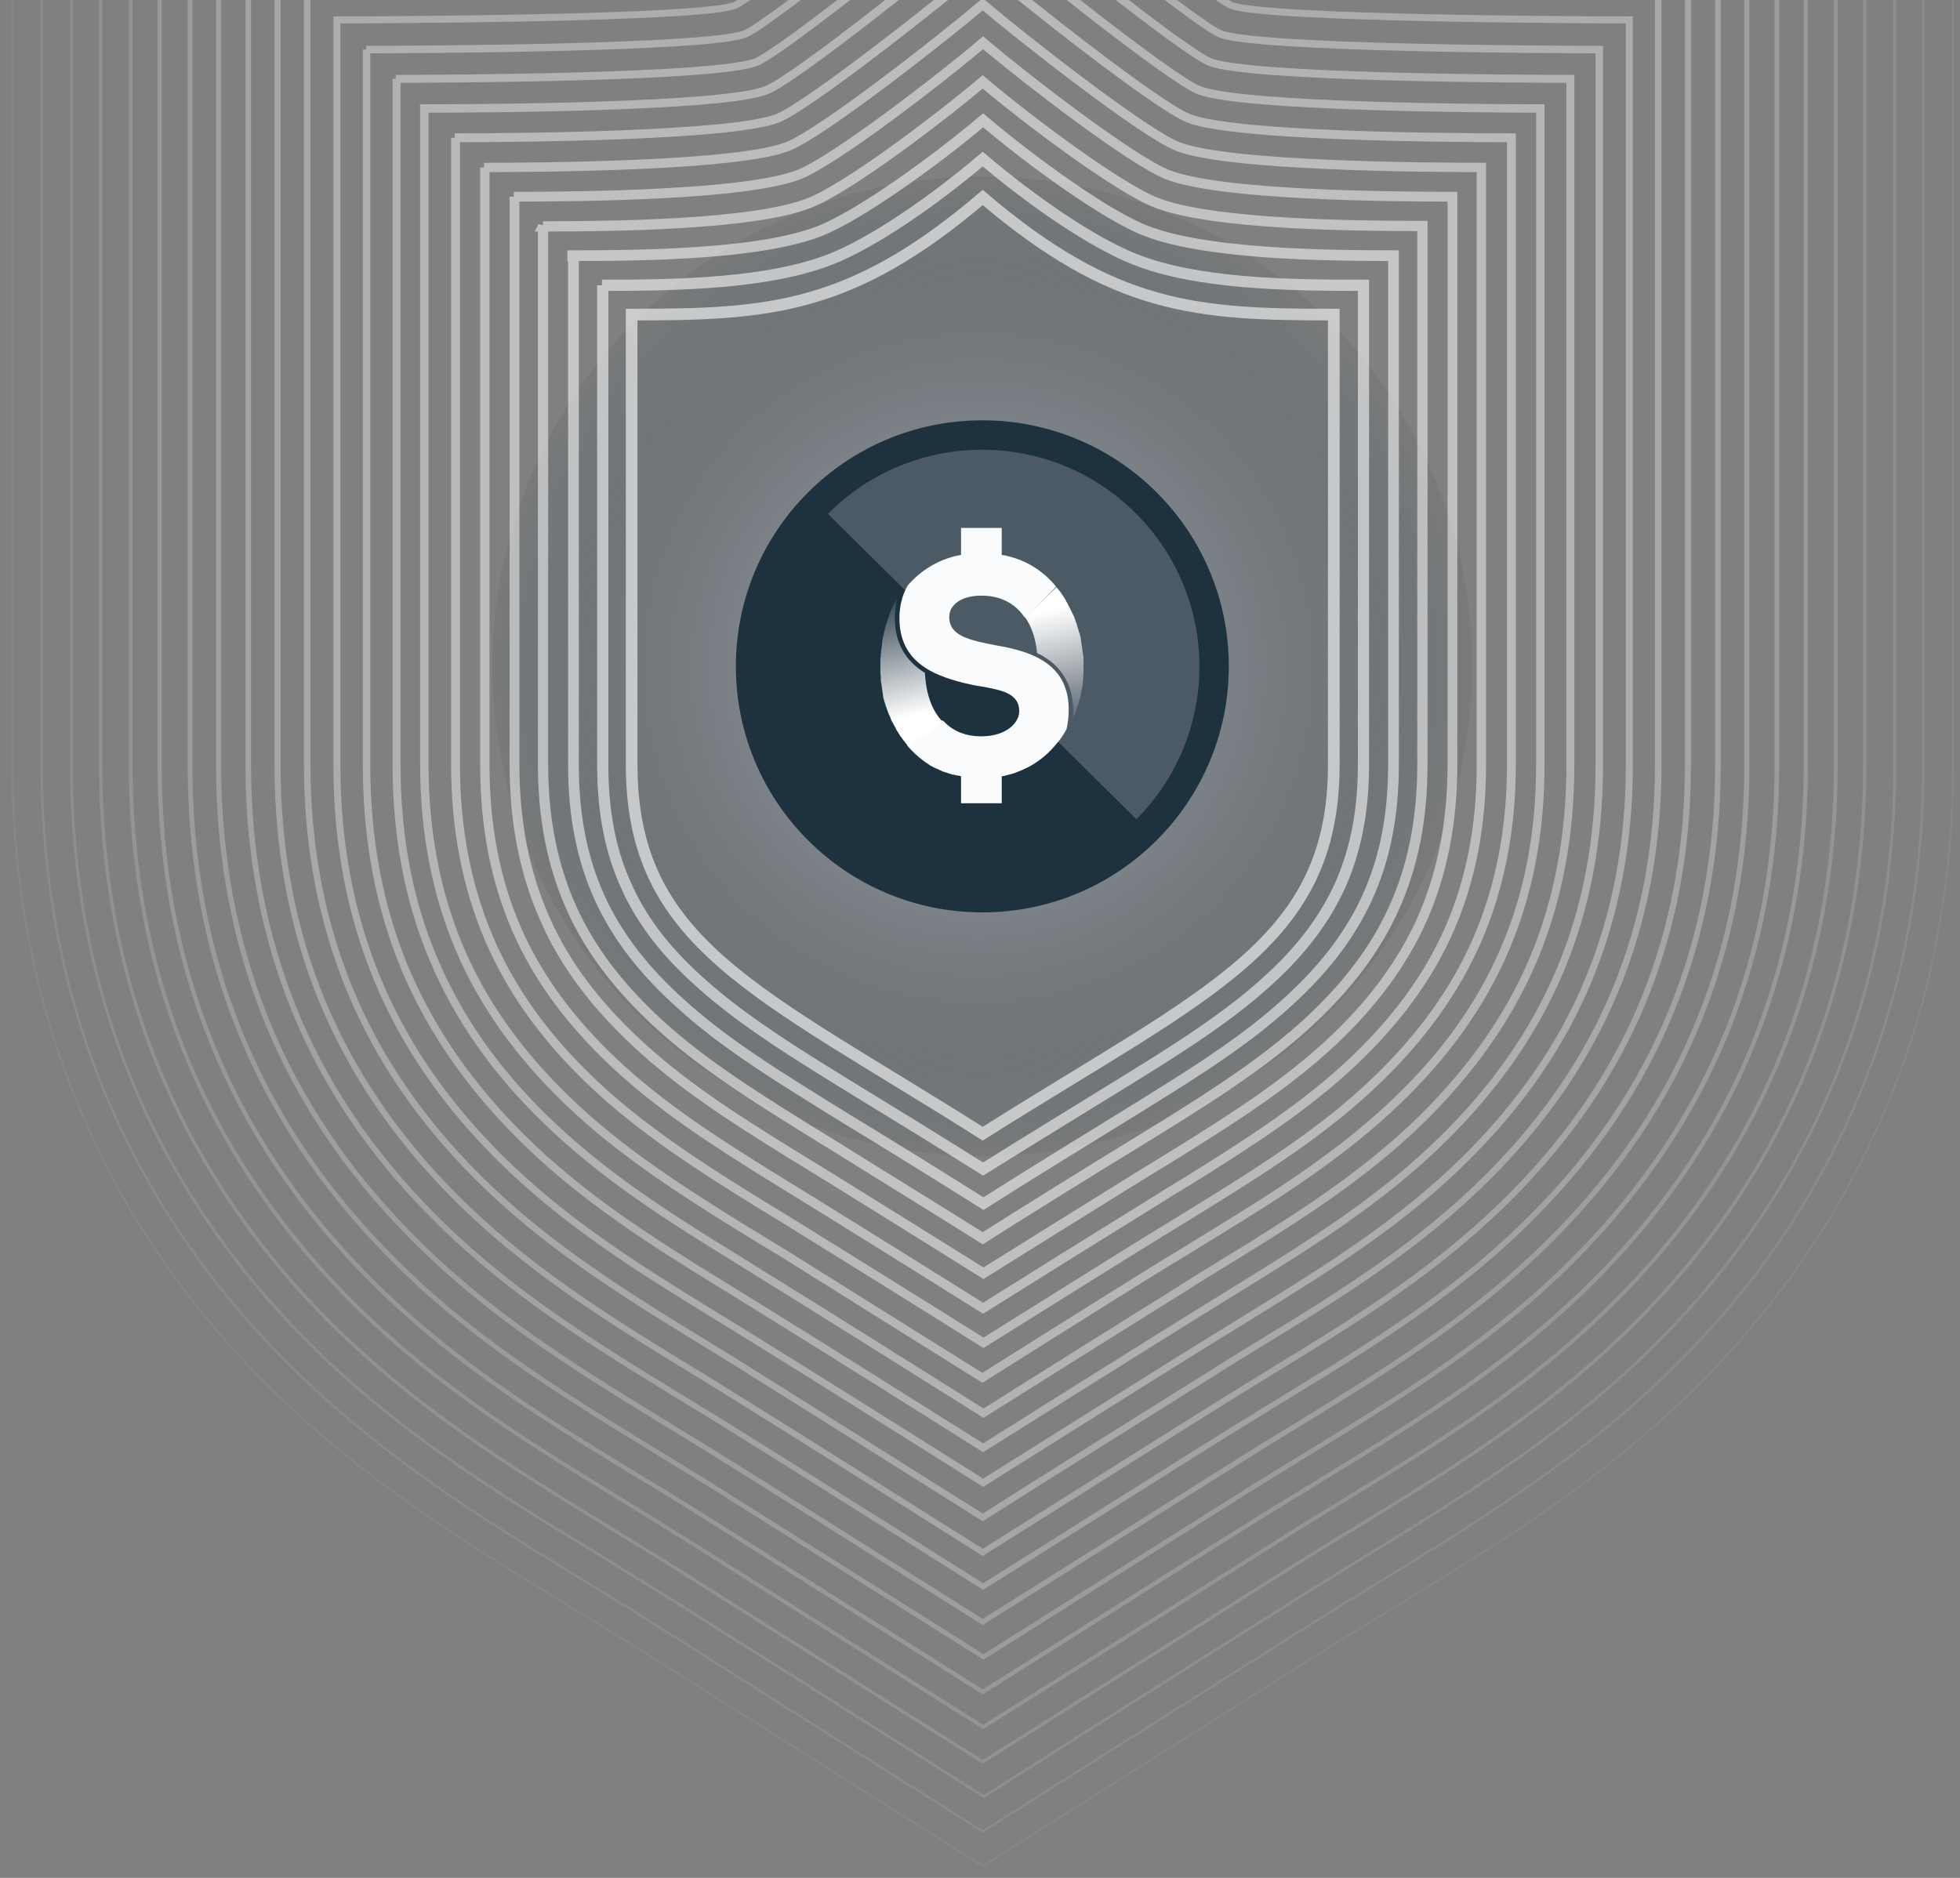 <svg xmlns="http://www.w3.org/2000/svg" width="168" height="161" viewBox="0 0 168 161">
    <rect x="0" y="0" width="168" height="161" fill="#808080" stroke="none"/>
    <defs>
        <linearGradient id="qyyziw217b" x1="51.329%" x2="41.611%" y1="79.552%" y2="-11.852%">
            <stop offset=".058%" stop-color="#FFF"/>
            <stop offset="100%" stop-color="#1E313F"/>
        </linearGradient>
        <linearGradient id="dwtp8g4r3c" x1="47.972%" x2="58.111%" y1="17.01%" y2="112.061%">
            <stop offset=".058%" stop-color="#FFF"/>
            <stop offset="99.67%" stop-color="#4E5A64"/>
        </linearGradient>
        <radialGradient id="27f8y7d2qa" cx="49.585%" cy="50.137%" r="55.043%" fx="49.585%" fy="50.137%">
            <stop offset=".136%" stop-color="#C0C5C9"/>
            <stop offset="100%" stop-color="#1E313F" stop-opacity="0"/>
        </radialGradient>
    </defs>
    <g fill="none" fill-rule="evenodd">
        <g>
            <g>
                <g>
                    <g>
                        <g>
                            <g>
                                <g>
                                    <g fill-rule="nonzero" transform="translate(-961 -207) translate(250 197) translate(650) translate(10 10) translate(52 -53) translate(41.079 68.138)">
                                        <circle cx="42.122" cy="41.991" r="41.991" fill="url(#27f8y7d2qa)"/>
                                        <g transform="translate(20.865 20.54)">
                                            <ellipse cx="21.257" cy="21.452" fill="#1E313F" rx="21.126" ry="21.094" transform="rotate(-.192 21.257 21.452)"/>
                                            <path fill="#FFF" d="M34.46 34.558c7.238-7.27 7.205-19.04-.097-26.277C27.06 1.043 15.29 1.076 8.02 8.379l26.44 26.18z" opacity=".2"/>
                                            <g>
                                                <path fill="#FAFBFC" d="M10.628 10.302c-.195-.032-.358-.065-.554-.098-2.347-.456-4.043-.815-4.043-2.445 0-1.01.978-1.825 2.772-1.825 1.597 0 2.869.652 3.684 1.858l.13.032 2.543-2.608V5.12c-1.01-1.207-2.282-2.054-3.75-2.478-.195-.065-.39-.098-.619-.163h-.032c-.066 0-.13-.033-.229-.033V.13H7.042v2.315c-.098.033-.228.033-.326.065h-.033c-1.662.392-3.064 1.24-4.205 2.543-.457.783-.717 1.728-.717 2.804 0 3.717 2.803 4.89 5.574 5.575.522.13 1.011.228 1.5.293 1.728.326 3.195.587 3.195 2.12 0 .945-1.043 2.151-3.26 2.151-1.304 0-2.38-.424-3.162-1.239-.033-.032-.098-.097-.163-.13l-3 2.087v.097c.424.49.913.946 1.402 1.304.163.13.359.229.522.36.163.097.358.195.554.292h.033c.195.098.358.163.554.261h.032l.587.196h.033c.098.033.163.065.26.065h.033c.098.033.196.065.294.065h.032c.098.033.163.033.261.066v2.314h3.488V21.42c.066 0 .13-.033.196-.033h.033c.228-.065.489-.13.717-.196.13-.032.228-.065.359-.13 1.271-.457 2.412-1.239 3.325-2.347.359-.392.652-.848.913-1.305.13-.521.195-1.075.195-1.662.033-3.847-2.999-4.923-5.64-5.445z" transform="translate(12.389 9.455)"/>
                                                <path fill="url(#qyyziw217b)" d="M2.51 18.844c-.163-.196-.326-.424-.489-.62-.065-.097-.13-.195-.195-.26 0-.033-.033-.033-.033-.065-.065-.098-.098-.164-.163-.261-.033-.033-.033-.066-.065-.098-.065-.098-.098-.163-.13-.26-.033-.034-.033-.066-.066-.099-.032-.098-.098-.163-.13-.26-.033-.033-.033-.066-.065-.098-.033-.098-.098-.163-.13-.261 0-.033-.033-.065-.033-.098-.033-.098-.066-.196-.13-.293 0-.033 0-.033-.033-.066-.066-.228-.163-.423-.229-.652 0-.032 0-.032-.032-.065-.033-.065-.033-.163-.065-.228-.033-.065-.033-.13-.066-.196-.032-.065-.032-.163-.065-.228 0-.065-.032-.13-.032-.228 0-.065-.033-.13-.033-.228 0-.066-.033-.163-.033-.229 0-.065-.032-.13-.032-.195 0-.098-.033-.163-.033-.261 0-.065-.032-.13-.032-.196 0-.097-.033-.195-.033-.26v-.196c0-.098 0-.196-.033-.293v-.163-.457-.456-.13c0-.098 0-.196.033-.327v-.163c0-.098.033-.195.033-.293 0-.065 0-.098.032-.163 0-.13.033-.228.033-.359v-.098c.032-.13.032-.293.065-.423 0-.033.033-.098.033-.13.032-.099.032-.196.065-.294 0-.065.032-.098.032-.163.033-.098.033-.163.066-.261 0-.065.032-.098.032-.163.033-.098.065-.196.098-.26 0-.033.033-.099.033-.131.032-.13.097-.261.13-.392 0-.032.033-.065.033-.13.032-.098.065-.163.097-.26.033-.066.033-.099.066-.164.032-.065.065-.163.097-.228.033-.065.066-.098.066-.163.032-.065.065-.163.13-.228.033-.033.033-.098.065-.13.065-.098.13-.229.196-.327-.13.522-.196 1.076-.196 1.696 0 2.054.88 3.619 2.576 4.662.098 1.858.62 3.293 1.565 4.238l-3 2.054z" transform="translate(12.389 9.455)"/>
                                                <path fill="url(#dwtp8g4r3c)" d="M12.552 7.824c.554.783.88 1.794 1.01 3.032.424.196.815.457 1.174.718 1.272 1.01 1.924 2.445 1.924 4.303 0 .228 0 .457-.033.652.065-.163.13-.293.196-.456 0-.033.032-.098.032-.13.033-.098.065-.229.098-.327.033-.065.033-.097.065-.163.033-.065.033-.13.065-.195.033-.098.066-.163.066-.261.032-.065.032-.13.065-.196.032-.065.032-.163.065-.228 0-.065.033-.098.033-.163.032-.13.032-.228.065-.359 0-.032 0-.097.032-.13.033-.13.033-.26.066-.391v-.065c0-.13.032-.229.032-.359v-.098c0-.13.033-.293.033-.424v-.097-.457-.489-.163c0-.098 0-.228-.033-.326 0-.065 0-.13-.032-.196 0-.097-.033-.195-.033-.293 0-.065-.033-.13-.033-.196 0-.097-.032-.163-.032-.26 0-.066-.033-.13-.033-.196 0-.098-.032-.163-.032-.26 0-.066-.033-.131-.033-.196-.033-.066-.033-.163-.065-.229-.033-.065-.033-.13-.065-.195-.033-.065-.033-.163-.066-.228-.032-.066-.032-.13-.065-.196-.032-.065-.032-.163-.065-.228s-.033-.13-.065-.196c-.033-.065-.065-.13-.065-.196-.033-.065-.066-.13-.066-.195l-.097-.196-.098-.195-.098-.196-.098-.196-.098-.195-.097-.196c-.033-.065-.066-.13-.098-.163l-.098-.195c-.033-.066-.065-.098-.098-.163-.13-.163-.228-.359-.358-.522-.098-.13-.196-.228-.294-.359l-2.673 2.608z" transform="translate(12.389 9.455)"/>
                                            </g>
                                        </g>
                                    </g>
                                    <g stroke="#FFF" opacity=".6">
                                        <path stroke-width=".163" d="M54.902 195.09c-2.38-1.5-4.727-2.934-6.977-4.303-9.226-5.64-18.811-11.476-27.386-20.441-6.716-7.01-11.867-14.997-15.29-23.735-3.423-8.704-5.184-18.126-5.184-28.037V26.929h51.87L83.233.293l31.298 26.636h51.87v91.645c0 9.91-1.728 19.365-5.184 28.037-3.456 8.738-8.607 16.725-15.29 23.735-8.575 8.998-18.16 14.8-27.386 20.441-2.25 1.37-4.597 2.804-6.977 4.303L83.233 212.99 54.902 195.09z" opacity=".1" transform="translate(-961 -207) translate(250 197) translate(650) translate(10 10) translate(52 -53)"/>
                                        <path stroke-width=".203" d="M2.576 29.44c.326 0 49.978 0 50.24-.098.162-.065 30.189-25.528 30.417-25.723.228.195 30.222 25.658 30.385 25.723.26.098 49.914.098 50.24.098v89.134c0 9.617-1.696 18.746-5.021 27.157-3.358 8.444-8.346 16.17-14.866 22.952-8.314 8.672-17.573 14.312-26.539 19.822-2.184 1.337-4.433 2.706-6.748 4.173-.13.098-27.288 17.214-27.451 17.344-.163-.098-27.32-17.246-27.45-17.344-2.316-1.467-4.565-2.836-6.75-4.173-8.998-5.477-18.224-11.15-26.538-19.822-6.52-6.781-11.54-14.508-14.899-22.952-3.325-8.411-5.02-17.54-5.02-27.157V29.44z" opacity=".143" transform="translate(-961 -207) translate(250 197) translate(650) translate(10 10) translate(52 -53)"/>
                                        <path stroke-width=".242" d="M5.119 31.95c.684 0 48.087 0 48.642-.228.358-.13 29.048-24.452 29.505-24.81.423.358 29.146 24.68 29.504 24.81.522.195 47.958.228 48.643.228v86.59c0 9.325-1.63 18.16-4.858 26.278-3.26 8.183-8.118 15.617-14.443 22.202-8.02 8.346-16.985 13.823-25.69 19.17-2.12 1.304-4.304 2.64-6.52 4.043-.294.163-26.245 16.562-26.571 16.79-.359-.228-26.31-16.595-26.57-16.758-2.25-1.401-4.435-2.738-6.521-4.042-8.835-5.347-17.801-10.824-25.821-19.17-6.325-6.553-11.183-14.02-14.443-22.202-3.227-8.118-4.857-16.953-4.857-26.31V31.95z" opacity=".186" transform="translate(-961 -207) translate(250 197) translate(650) translate(10 10) translate(52 -53)"/>
                                        <path stroke-width=".282" d="M7.629 34.493c1.01 0 46.23-.033 47.012-.326.522-.196 27.94-23.376 28.592-23.93.652.554 28.038 23.702 28.592 23.93.782.326 46.001.326 47.012.326v84.08c0 9.031-1.597 17.573-4.727 25.43-3.163 7.89-7.857 15.095-13.987 21.42-7.726 8.02-16.398 13.334-24.875 18.518-2.054 1.238-4.173 2.543-6.325 3.912-.423.26-25.201 15.877-25.69 16.203-.522-.326-25.267-15.942-25.69-16.203-2.152-1.37-4.271-2.64-6.325-3.912-8.477-5.184-17.116-10.498-24.876-18.518-6.129-6.358-10.823-13.563-13.986-21.452-3.13-7.825-4.727-16.367-4.727-25.43V34.493z" opacity=".229" transform="translate(-961 -207) translate(250 197) translate(650) translate(10 10) translate(52 -53)"/>
                                        <path stroke-width=".322" d="M10.172 37.003c1.337 0 44.339-.032 45.414-.456.718-.294 26.8-22.3 27.68-23.017.88.75 26.961 22.723 27.679 23.017 1.076.424 44.078.456 45.414.456v81.538c0 8.737-1.532 16.986-4.564 24.55-3.065 7.596-7.596 14.54-13.562 20.669-7.466 7.694-15.812 12.845-24.028 17.866-1.989 1.206-4.01 2.445-6.097 3.782-.554.358-24.125 15.225-24.842 15.649-.685-.424-24.256-15.29-24.81-15.65-2.087-1.303-4.141-2.575-6.097-3.781-8.216-5.02-16.562-10.14-24.028-17.866-5.933-6.13-10.498-13.04-13.562-20.67-3.032-7.563-4.565-15.78-4.565-24.55V37.004h-.032z" opacity=".271" transform="translate(-961 -207) translate(250 197) translate(650) translate(10 10) translate(52 -53)"/>
                                        <path stroke-width=".362" d="M12.682 39.546c1.663 0 42.448-.032 43.785-.554.88-.359 25.657-21.191 26.766-22.104 1.076.913 25.853 21.778 26.766 22.104 1.337.522 42.122.554 43.785.554v79.028c0 8.476-1.5 16.398-4.402 23.669-2.934 7.335-7.368 13.986-13.106 19.887-7.172 7.368-15.225 12.356-23.18 17.214-1.89 1.173-3.88 2.38-5.9 3.619-.718.423-23.083 14.54-23.963 15.094-.848-.554-23.245-14.638-23.963-15.094-2.02-1.272-3.977-2.478-5.9-3.62-7.955-4.857-16.008-9.812-23.18-17.213-5.771-5.901-10.172-12.552-13.107-19.887-2.934-7.27-4.4-15.193-4.4-23.67V39.547z" opacity=".314" transform="translate(-961 -207) translate(250 197) translate(650) translate(10 10) translate(52 -53)"/>
                                        <path stroke-width=".402" d="M15.225 42.057c2.021 0 40.59-.033 42.187-.652 1.076-.424 24.55-20.116 25.854-21.224 1.304 1.108 24.777 20.8 25.853 21.224 1.597.619 40.166.652 42.187.652v76.484c0 8.183-1.435 15.812-4.238 22.789-2.837 7.042-7.108 13.432-12.682 19.137-6.88 7.075-14.639 11.835-22.333 16.562-1.826 1.108-3.716 2.282-5.673 3.488-.847.522-22.039 13.889-23.082 14.54-1.043-.651-22.202-13.985-23.082-14.54-1.924-1.206-3.847-2.38-5.673-3.488-7.694-4.727-15.453-9.487-22.332-16.562-5.575-5.673-9.846-12.063-12.682-19.105-2.837-6.976-4.239-14.605-4.239-22.788V42.057h-.065z" opacity=".357" transform="translate(-961 -207) translate(250 197) translate(650) translate(10 10) translate(52 -53)"/>
                                        <path stroke-width=".442" d="M17.735 44.6c2.348 0 38.7-.066 40.557-.783 1.24-.489 23.409-19.04 24.941-20.31 1.5 1.27 23.669 19.821 24.94 20.31 1.859.717 38.21.783 40.557.783v73.974c0 7.89-1.369 15.225-4.107 21.908-2.739 6.781-6.88 12.91-12.259 18.355-6.618 6.749-14.051 11.346-21.485 15.91-1.76 1.076-3.586 2.184-5.444 3.358-1.01.62-20.996 13.204-22.202 13.954-1.206-.75-21.191-13.367-22.202-13.954-1.858-1.174-3.684-2.282-5.445-3.358-7.433-4.564-14.899-9.161-21.484-15.91-5.38-5.444-9.487-11.574-12.259-18.355-2.706-6.716-4.108-14.019-4.108-21.908V44.6z" opacity=".4" transform="translate(-961 -207) translate(250 197) translate(650) translate(10 10) translate(52 -53)"/>
                                        <path stroke-width=".482" d="M20.278 47.11c2.674 0 36.808-.065 38.96-.88 1.434-.555 22.3-17.931 24.028-19.399 1.727 1.468 22.593 18.844 24.027 19.399 2.12.815 36.254.88 38.96.88v71.43c0 7.597-1.337 14.607-3.945 21.03-2.64 6.487-6.618 12.355-11.802 17.572-6.325 6.422-13.465 10.856-20.67 15.257-1.695 1.044-3.456 2.12-5.249 3.228-1.14.685-19.952 12.552-21.321 13.4-1.37-.88-20.181-12.715-21.322-13.4-1.793-1.141-3.554-2.184-5.25-3.228-7.172-4.4-14.344-8.835-20.669-15.257-5.183-5.217-9.16-11.085-11.802-17.573-2.608-6.422-3.945-13.432-3.945-21.028V47.11z" opacity=".443" transform="translate(-961 -207) translate(250 197) translate(650) translate(10 10) translate(52 -53)"/>
                                        <path stroke-width=".522" d="M22.789 49.653c3 0 34.95-.065 37.33-1.01 1.597-.62 21.158-16.856 23.114-18.519 1.956 1.663 21.485 17.899 23.115 18.518 2.38.946 34.33 1.01 37.33 1.01v68.922c0 7.302-1.272 14.018-3.783 20.148-2.543 6.227-6.39 11.802-11.378 16.822-6.064 6.097-12.878 10.368-19.822 14.606-1.63 1.01-3.293 2.021-5.02 3.097-1.272.783-18.877 11.867-20.442 12.845-1.532-.978-19.137-12.062-20.442-12.845-1.727-1.076-3.39-2.119-5.02-3.097-6.912-4.238-13.758-8.51-19.822-14.606-4.988-5.02-8.803-10.595-11.378-16.822-2.51-6.13-3.782-12.878-3.782-20.181V49.653z" opacity=".486" transform="translate(-961 -207) translate(250 197) translate(650) translate(10 10) translate(52 -53)"/>
                                        <path stroke-width=".561" d="M25.332 52.196c3.358 0 33.058-.065 35.699-1.109 1.793-.684 20.018-15.779 22.202-17.605 2.152 1.826 20.409 16.92 22.202 17.605 2.64 1.044 32.374 1.109 35.7 1.109v66.378c0 7.009-1.24 13.432-3.652 19.267-2.445 5.934-6.13 11.248-10.922 16.04-5.77 5.771-12.29 9.879-18.974 13.954-1.565.946-3.163 1.924-4.793 2.967-1.434.88-17.833 11.182-19.561 12.291-1.728-1.076-18.127-11.41-19.561-12.291-1.63-1.043-3.26-2.021-4.793-2.967-6.683-4.108-13.204-8.183-18.974-13.953-4.793-4.793-8.477-10.107-10.922-16.04-2.412-5.836-3.651-12.292-3.651-19.301V52.196z" opacity=".529" transform="translate(-961 -207) translate(250 197) translate(650) translate(10 10) translate(52 -53)"/>
                                        <path stroke-width=".601" d="M27.875 54.706c3.684 0 31.167-.098 34.101-1.239 1.957-.782 18.91-14.703 21.29-16.725 2.38 2.022 19.3 15.943 21.289 16.725 2.934 1.141 30.417 1.24 34.101 1.24v63.867c0 6.716-1.173 12.845-3.488 18.42-2.347 5.672-5.901 10.726-10.498 15.29-5.477 5.445-11.737 9.357-18.127 13.302-1.467.913-2.999 1.858-4.596 2.836-1.565.946-16.79 10.53-18.681 11.704-1.891-1.206-17.116-10.758-18.681-11.704-1.565-.978-3.098-1.923-4.597-2.836-6.423-3.945-12.65-7.857-18.127-13.302-4.597-4.564-8.15-9.618-10.498-15.29-2.315-5.575-3.488-11.704-3.488-18.42V54.706h0z" opacity=".571" transform="translate(-961 -207) translate(250 197) translate(650) translate(10 10) translate(52 -53)"/>
                                        <path stroke-width=".641" d="M30.385 57.25c4.01 0 29.31-.099 32.472-1.338 2.151-.847 17.768-13.595 20.376-15.812 2.608 2.217 18.224 14.965 20.376 15.812 3.195 1.24 28.462 1.337 32.472 1.337v61.325c0 6.422-1.109 12.258-3.326 17.54-2.25 5.379-5.64 10.171-10.041 14.507-5.184 5.119-11.15 8.868-17.28 12.65-1.4.88-2.868 1.76-4.368 2.706-1.695 1.043-15.747 9.846-17.8 11.15-2.054-1.304-16.073-10.107-17.801-11.15-1.5-.946-2.967-1.826-4.369-2.706-6.162-3.782-12.095-7.531-17.279-12.65-4.401-4.336-7.792-9.128-10.074-14.508-2.217-5.281-3.325-11.117-3.325-17.54V57.25h-.033z" opacity=".614" transform="translate(-961 -207) translate(250 197) translate(650) translate(10 10) translate(52 -53)"/>
                                        <path stroke-width=".681" d="M32.928 59.76c4.336 0 27.418-.098 30.874-1.435 2.315-.913 16.627-12.52 19.464-14.9 2.803 2.38 17.116 13.987 19.463 14.9 3.456 1.337 26.505 1.435 30.874 1.435v58.814c0 6.129-1.076 11.671-3.162 16.66-2.152 5.085-5.412 9.617-9.618 13.757-4.923 4.793-10.563 8.379-16.464 11.998-1.337.815-2.738 1.662-4.14 2.575-1.859 1.141-14.704 9.194-16.92 10.596-2.218-1.402-15.063-9.455-16.921-10.596-1.435-.88-2.804-1.728-4.14-2.575-5.902-3.619-11.542-7.205-16.465-11.998-4.238-4.108-7.466-8.64-9.617-13.758-2.12-4.988-3.163-10.53-3.163-16.66V59.76h-.065z" opacity=".657" transform="translate(-961 -207) translate(250 197) translate(650) translate(10 10) translate(52 -53)"/>
                                        <path stroke-width=".721" d="M35.438 62.302c4.695 0 25.528-.097 29.244-1.564 2.51-.978 15.519-11.444 18.551-14.02 3.032 2.576 16.04 13.042 18.55 14.02 3.717 1.434 24.582 1.564 29.245 1.564v56.272c0 5.835-1.011 11.084-3.032 15.779-2.054 4.825-5.152 9.096-9.194 12.976-4.63 4.466-9.976 7.89-15.617 11.345-1.271.782-2.575 1.598-3.944 2.413-1.99 1.206-13.628 8.509-16.04 10.041-2.413-1.5-14.052-8.803-16.04-10.041-1.338-.848-2.674-1.63-3.946-2.413-5.64-3.488-10.987-6.879-15.616-11.345-4.043-3.913-7.14-8.151-9.194-12.976-1.989-4.695-3.032-9.944-3.032-15.78v-56.27h.065z" opacity=".7" transform="translate(-961 -207) translate(250 197) translate(650) translate(10 10) translate(52 -53)"/>
                                        <path stroke-width=".761" d="M37.981 64.813c5.021 0 23.67-.13 27.647-1.663 2.673-1.043 14.377-10.335 17.638-13.106 3.227 2.771 14.931 12.063 17.637 13.106 3.978 1.565 22.626 1.663 27.647 1.663v53.728c0 5.542-.978 10.465-2.87 14.9-1.955 4.53-4.89 8.54-8.737 12.225-4.336 4.173-9.389 7.4-14.768 10.726-1.207.75-2.445 1.5-3.717 2.282-2.152 1.304-12.584 7.857-15.16 9.455-2.575-1.63-13.04-8.15-15.16-9.455-1.271-.782-2.51-1.565-3.716-2.282-5.38-3.326-10.433-6.553-14.77-10.694-3.846-3.684-6.78-7.661-8.736-12.225-1.891-4.434-2.87-9.357-2.87-14.9v-53.76h-.065z" opacity=".743" transform="translate(-961 -207) translate(250 197) translate(650) translate(10 10) translate(52 -53)"/>
                                        <path stroke-width=".801" d="M40.492 67.356c5.346 0 21.778-.13 26.016-1.793 2.87-1.109 13.27-9.26 16.725-12.193 3.456 2.934 13.856 11.084 16.725 12.193 4.238 1.662 20.67 1.793 26.016 1.793v51.218c0 5.281-.913 9.878-2.706 14.018-1.858 4.271-4.662 7.988-8.313 11.444-4.076 3.847-8.803 6.879-13.921 10.074-1.141.684-2.315 1.402-3.489 2.151-2.282 1.402-11.54 7.173-14.28 8.9-2.738-1.727-11.997-7.498-14.28-8.9-1.205-.75-2.38-1.467-3.488-2.151-5.118-3.163-9.878-6.227-13.92-10.042-3.652-3.455-6.456-7.172-8.314-11.443-1.793-4.14-2.706-8.77-2.706-14.051V67.356h-.065z" opacity=".786" transform="translate(-961 -207) translate(250 197) translate(650) translate(10 10) translate(52 -53)"/>
                                        <path stroke-width=".841" d="M43.035 69.866c5.672 0 19.887-.13 24.419-1.89 3.032-1.174 12.128-8.184 15.812-11.314 3.684 3.13 12.747 10.107 15.812 11.313 4.499 1.76 18.713 1.891 24.418 1.891v48.675c0 4.988-.88 9.292-2.542 13.139-1.761 3.977-4.402 7.465-7.858 10.693-3.781 3.521-8.215 6.39-13.106 9.422-1.075.652-2.151 1.337-3.292 2.021-2.413 1.5-10.498 6.52-13.4 8.346-2.901-1.825-10.987-6.846-13.4-8.346-1.14-.684-2.216-1.369-3.292-2.021-4.858-3-9.324-5.901-13.073-9.422-3.456-3.228-6.13-6.683-7.858-10.66-1.695-3.848-2.575-8.184-2.575-13.172V69.866h-.065z" opacity=".829" transform="translate(-961 -207) translate(250 197) translate(650) translate(10 10) translate(52 -53)"/>
                                        <path stroke-width=".88" d="M45.545 72.41c6.031 0 18.029-.131 22.789-1.99 3.227-1.239 10.987-7.107 14.899-10.4 3.88 3.293 11.671 9.129 14.9 10.368 4.792 1.858 16.79 1.988 22.788 1.988v46.165c0 4.695-.815 8.705-2.413 12.258-1.662 3.717-4.173 6.912-7.433 9.911-3.488 3.195-7.629 5.901-12.258 8.77-.978.62-2.022 1.24-3.065 1.891-2.575 1.565-9.454 5.836-12.519 7.792-3.097-1.956-9.976-6.194-12.52-7.792-1.042-.652-2.086-1.271-3.064-1.89-4.597-2.87-8.77-5.543-12.258-8.77-3.26-3-5.77-6.195-7.433-9.912-1.598-3.586-2.413-7.596-2.413-12.29v-46.1z" opacity=".871" transform="translate(-961 -207) translate(250 197) translate(650) translate(10 10) translate(52 -53)"/>
                                        <path stroke-width=".92" d="M48.088 74.92c6.357 0 16.138-.131 21.191-2.12 3.39-1.336 9.879-5.998 13.987-9.487 4.107 3.489 10.563 8.183 13.986 9.487 5.053 1.956 14.834 2.12 21.191 2.12v43.62c0 4.402-.75 8.119-2.25 11.412-1.564 3.423-3.912 6.357-7.009 9.128-3.195 2.902-7.042 5.412-11.41 8.118-.913.587-1.859 1.141-2.837 1.76-2.706 1.663-8.379 5.152-11.639 7.238-3.26-2.054-8.933-5.575-11.639-7.205-.978-.62-1.923-1.173-2.836-1.76-4.369-2.706-8.216-5.217-11.41-8.118-3.098-2.771-5.445-5.706-7.01-9.129-1.5-3.293-2.25-7.01-2.25-11.41V74.919h-.065z" opacity=".914" transform="translate(-961 -207) translate(250 197) translate(650) translate(10 10) translate(52 -53)"/>
                                        <path stroke-width=".96" d="M50.598 77.462c6.684 0 14.247-.163 19.562-2.217 3.586-1.401 8.737-4.922 13.073-8.606 4.336 3.684 9.487 7.205 13.073 8.606 5.315 2.087 12.878 2.217 19.562 2.217v41.112c0 4.107-.718 7.53-2.087 10.53-1.467 3.13-3.651 5.836-6.553 8.379-2.902 2.575-6.455 4.923-10.563 7.466-.848.521-1.728 1.075-2.64 1.63-2.837 1.76-7.336 4.499-10.76 6.65-3.423-2.151-7.922-4.922-10.758-6.65-.913-.555-1.793-1.109-2.64-1.63-4.109-2.543-7.662-4.89-10.564-7.466-2.902-2.543-5.118-5.217-6.553-8.379-1.402-3-2.086-6.423-2.086-10.53V77.462h-.066z" opacity=".957" transform="translate(-961 -207) translate(250 197) translate(650) translate(10 10) translate(52 -53)"/>
                                        <path d="M83.233 69.931c-11.28 9.618-18.355 10.042-30.092 10.042v38.568c0 15.388 10.726 19.398 30.092 31.657 19.398-12.259 30.092-16.269 30.092-31.657V79.973c-11.737 0-18.812-.424-30.092-10.042z" transform="translate(-961 -207) translate(250 197) translate(650) translate(10 10) translate(52 -53)"/>
                                    </g>
                                </g>
                            </g>
                        </g>
                    </g>
                </g>
            </g>
        </g>
    </g>
</svg>
